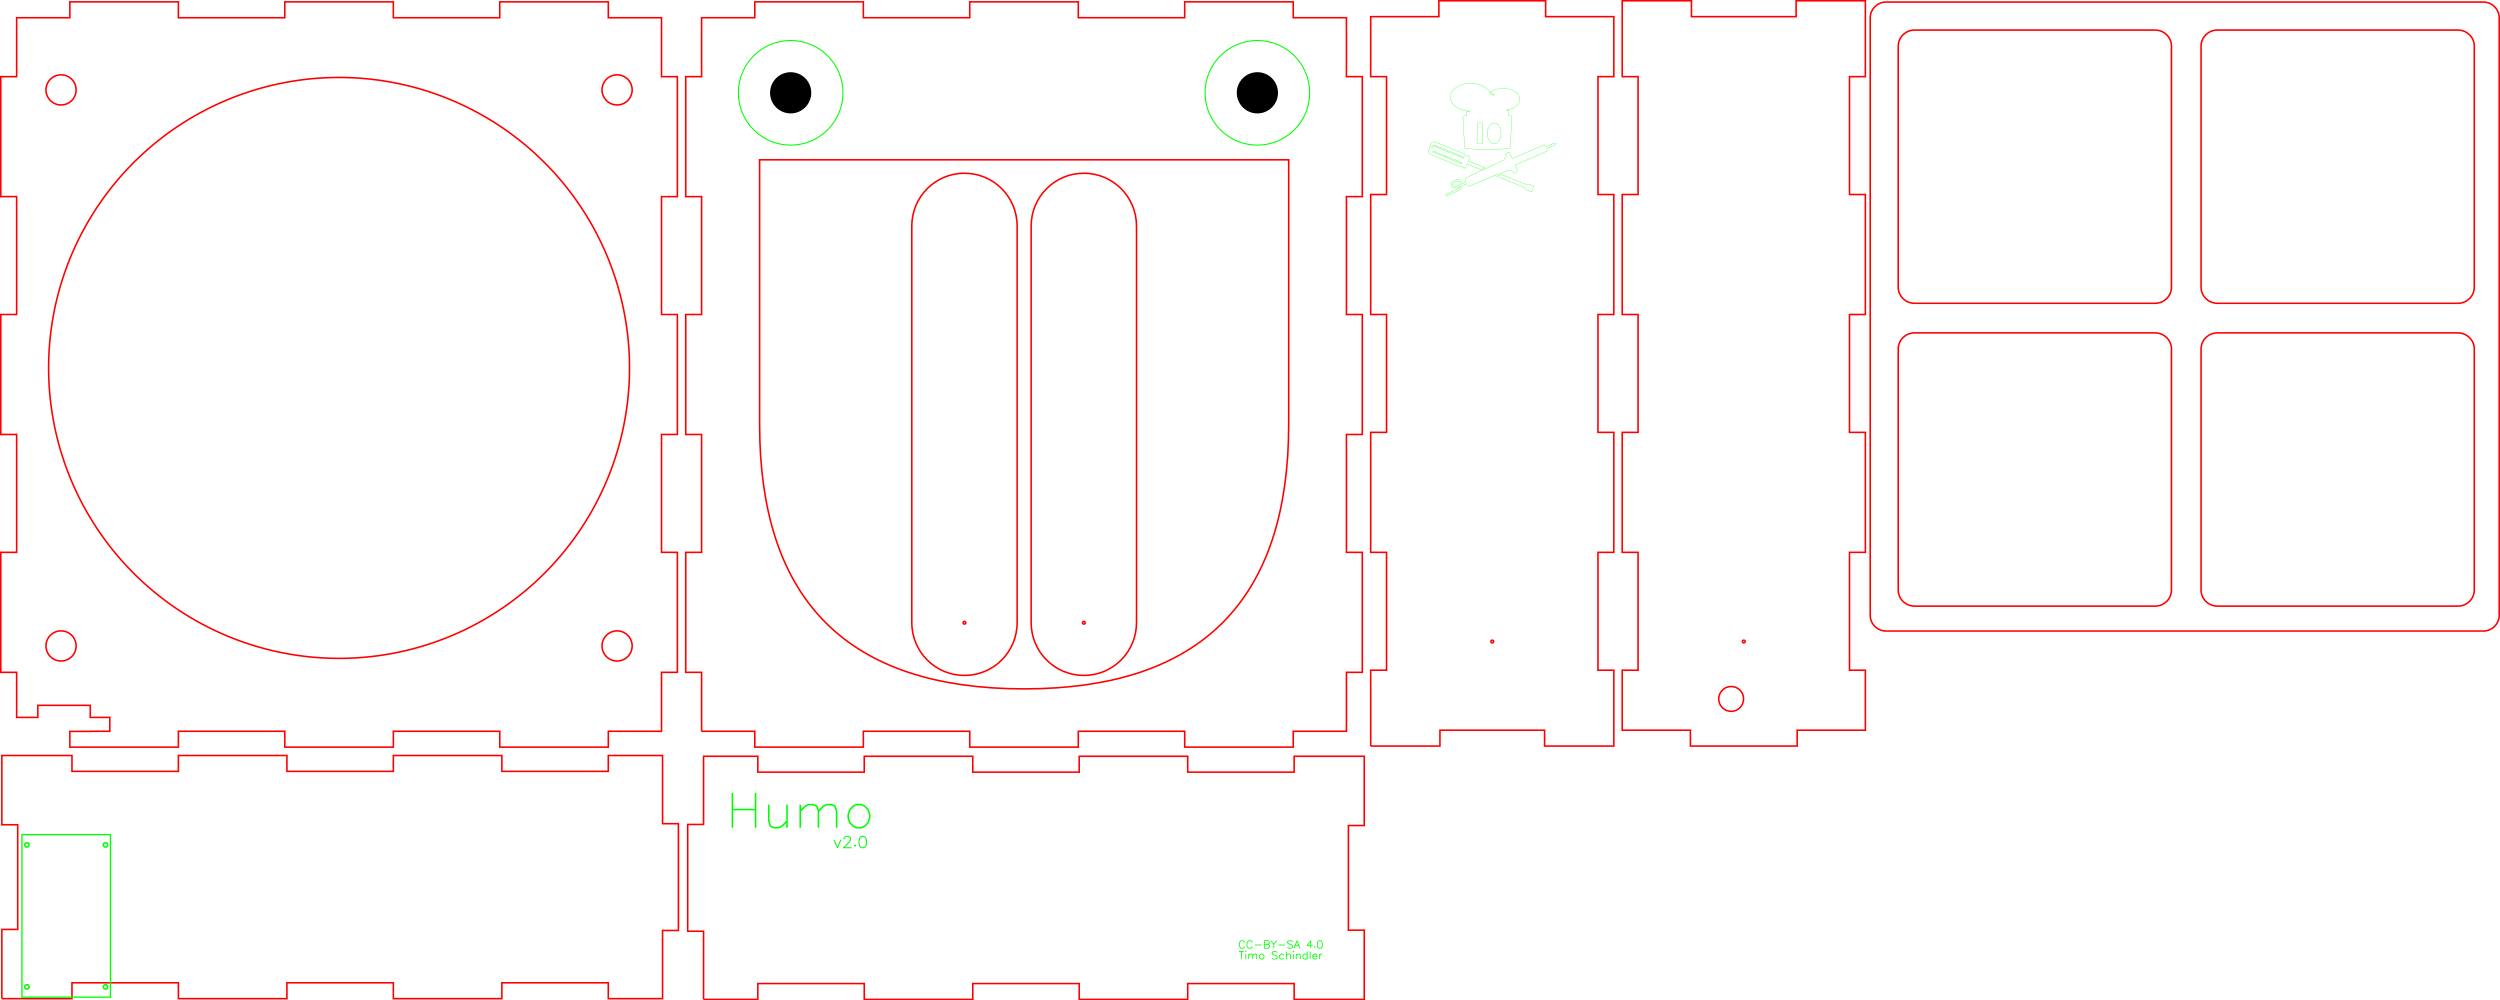<?xml version="1.0" encoding="UTF-8" standalone="no"?>
<svg
   xmlns:dc="http://purl.org/dc/elements/1.1/"
   xmlns:cc="http://creativecommons.org/ns#"
   xmlns:rdf="http://www.w3.org/1999/02/22-rdf-syntax-ns#"
   xmlns:svg="http://www.w3.org/2000/svg"
   xmlns="http://www.w3.org/2000/svg"
   xmlns:sodipodi="http://sodipodi.sourceforge.net/DTD/sodipodi-0.dtd"
   xmlns:inkscape="http://www.inkscape.org/namespaces/inkscape"
   version="1.1"
   width="472.982mm"
   height="189.232mm"
   viewBox="0 -400 472.982 189.232"
   id="svg4727"
   sodipodi:docname="humo_120x120mm_3mm_v2.0.svg"
   inkscape:version="1.0.1 (3bc2e813f5, 2020-09-07)">
  <defs
     id="defs4731" />
  <sodipodi:namedview
     pagecolor="#ffffff"
     bordercolor="#666666"
     borderopacity="1"
     objecttolerance="10"
     gridtolerance="10"
     guidetolerance="10"
     inkscape:pageopacity="0"
     inkscape:pageshadow="2"
     inkscape:window-width="2560"
     inkscape:window-height="1343"
     id="namedview4729"
     showgrid="false"
     inkscape:measure-start="19.3248,2035.22"
     inkscape:measure-end="19.3248,1949.8"
     inkscape:zoom="0.51157517"
     inkscape:cx="445.58781"
     inkscape:cy="134.75537"
     inkscape:window-x="1920"
     inkscape:window-y="27"
     inkscape:window-maximized="1"
     inkscape:current-layer="svg4727"
     inkscape:document-rotation="0"
     fit-margin-top="0"
     fit-margin-left="0"
     fit-margin-right="0"
     fit-margin-bottom="0" />
  <!-- Created by freebie -->
  <polyline
     id="polyline6063"
     style="fill:none;stroke:#ff0000;stroke-width:0.3;stroke-miterlimit:4;stroke-dasharray:none;stroke-opacity:1"
     points=" 52,-196 55,-196 65.267,-196 65.267,-199 85.4,-199 85.4,-196 95.667,-196 105.933,-196 105.933,-199 126.067,-199 126.067,-196 136.333,-196 146.6,-196 146.6,-199 166.733,-199 166.733,-196 177,-196 177,-199 177,-208.9 180,-208.9 180,-229.1 177,-229.1 177,-239 177,-242 166.733,-242 166.733,-239 146.6,-239 146.6,-242 136.333,-242 126.067,-242 126.067,-239 105.933,-239 105.933,-242 95.667,-242 85.4,-242 85.4,-239 65.267,-239 65.267,-242 55,-242 52,-242 52,-239 52,-228.9 55,-228.9 55,-209.1 52,-209.1 52,-199 52,-196"
     transform="translate(-51.65,-15.063)" />
  <g
     transform="matrix(0.52,0,0,0.52,161.899,-213.682)"
     id="g2201"
     style="fill:none;fill-opacity:1;stroke:#00ff00;stroke-width:0.3;stroke-miterlimit:4;stroke-dasharray:none;stroke-opacity:1">
    <g
       id="g1940"
       transform="matrix(0.132,0,0,0.132,139.156,-14.478)"
       inkscape:label="Hershey Text"
       style="fill:none;fill-opacity:1;stroke:#00ff00;stroke-width:2.271;stroke-miterlimit:4;stroke-dasharray:none;stroke-opacity:1">
      <path
         inkscape:connector-curvature="0"
         id="path1916"
         transform="translate(10)"
         style="fill:none;fill-opacity:1;stroke:#00ff00;stroke-width:2.271;stroke-miterlimit:4;stroke-dasharray:none;stroke-opacity:1"
         d="M 8,-7 7,-9 5,-11 3,-12 h -4 l -2,1 -2,2 -1,2 -1,3 v 5 l 1,3 1,2 2,2 2,1 H 3 L 5,8 7,6 8,4" />
      <path
         inkscape:connector-curvature="0"
         id="path1918"
         transform="translate(31)"
         style="fill:none;fill-opacity:1;stroke:#00ff00;stroke-width:2.271;stroke-miterlimit:4;stroke-dasharray:none;stroke-opacity:1"
         d="M 8,-7 7,-9 5,-11 3,-12 h -4 l -2,1 -2,2 -1,2 -1,3 v 5 l 1,3 1,2 2,2 2,1 H 3 L 5,8 7,6 8,4" />
      <path
         inkscape:connector-curvature="0"
         id="path1920"
         transform="translate(55)"
         style="fill:none;fill-opacity:1;stroke:#00ff00;stroke-width:2.271;stroke-miterlimit:4;stroke-dasharray:none;stroke-opacity:1"
         d="M -9,0 H 9" />
      <path
         inkscape:connector-curvature="0"
         id="path1922"
         transform="translate(79)"
         style="fill:none;fill-opacity:1;stroke:#00ff00;stroke-width:2.271;stroke-miterlimit:4;stroke-dasharray:none;stroke-opacity:1"
         d="M -7,-12 V 9 m 0,-21 h 9 l 3,1 1,1 1,2 v 2 l -1,2 -1,1 -3,1 m -9,0 h 9 l 3,1 1,1 1,2 V 5 L 6,7 5,8 2,9 h -9" />
      <path
         inkscape:connector-curvature="0"
         id="path1924"
         transform="translate(98)"
         style="fill:none;fill-opacity:1;stroke:#00ff00;stroke-width:2.271;stroke-miterlimit:4;stroke-dasharray:none;stroke-opacity:1"
         d="M -8,-12 0,-2 V 9 M 8,-12 0,-2" />
      <path
         inkscape:connector-curvature="0"
         id="path1926"
         transform="translate(120)"
         style="fill:none;fill-opacity:1;stroke:#00ff00;stroke-width:2.271;stroke-miterlimit:4;stroke-dasharray:none;stroke-opacity:1"
         d="M -9,0 H 9" />
      <path
         inkscape:connector-curvature="0"
         id="path1928"
         transform="translate(143)"
         style="fill:none;fill-opacity:1;stroke:#00ff00;stroke-width:2.271;stroke-miterlimit:4;stroke-dasharray:none;stroke-opacity:1"
         d="m 7,-9 -2,-2 -3,-1 h -4 l -3,1 -2,2 v 2 l 1,2 1,1 2,1 6,2 2,1 1,1 1,2 V 6 L 5,8 2,9 H -2 L -5,8 -7,6" />
      <path
         inkscape:connector-curvature="0"
         id="path1930"
         transform="translate(162)"
         style="fill:none;fill-opacity:1;stroke:#00ff00;stroke-width:2.271;stroke-miterlimit:4;stroke-dasharray:none;stroke-opacity:1"
         d="M 0,-12 -8,9 M 0,-12 8,9 M -5,2 H 5" />
      <path
         inkscape:connector-curvature="0"
         id="path1932"
         transform="translate(179)"
         style="fill:none;fill-opacity:1;stroke:#00ff00;stroke-width:2.271;stroke-miterlimit:4;stroke-dasharray:none;stroke-opacity:1"
         d="" />
      <path
         inkscape:connector-curvature="0"
         id="path1934"
         transform="translate(197)"
         style="fill:none;fill-opacity:1;stroke:#00ff00;stroke-width:2.271;stroke-miterlimit:4;stroke-dasharray:none;stroke-opacity:1"
         d="M 3,-12 -7,2 H 8 M 3,-12 V 9" />
      <path
         inkscape:connector-curvature="0"
         id="path1936"
         transform="translate(211)"
         style="fill:none;fill-opacity:1;stroke:#00ff00;stroke-width:2.271;stroke-miterlimit:4;stroke-dasharray:none;stroke-opacity:1"
         d="M 0,4 -1,5 0,6 1,5 0,4" />
      <path
         inkscape:connector-curvature="0"
         id="path1938"
         transform="translate(225)"
         style="fill:none;fill-opacity:1;stroke:#00ff00;stroke-width:2.271;stroke-miterlimit:4;stroke-dasharray:none;stroke-opacity:1"
         d="m -1,-12 -3,1 -2,3 -1,5 v 3 l 1,5 2,3 3,1 H 1 L 4,8 6,5 7,0 V -3 L 6,-8 4,-11 1,-12 h -2" />
    </g>
    <g
       inkscape:label="Hershey Text"
       transform="matrix(0.133,0,0,0.133,139.254,-10.536)"
       id="g2094"
       style="fill:none;fill-opacity:1;stroke:#00ff00;stroke-width:2.26;stroke-miterlimit:4;stroke-dasharray:none;stroke-opacity:1">
      <path
         inkscape:connector-curvature="0"
         d="M 0,-12 V 9 M -7,-12 H 7"
         style="fill:none;fill-opacity:1;stroke:#00ff00;stroke-width:2.26;stroke-miterlimit:4;stroke-dasharray:none;stroke-opacity:1"
         transform="translate(8)"
         id="path2066" />
      <path
         inkscape:connector-curvature="0"
         d="m -1,-12 1,1 1,-1 -1,-1 -1,1 m 1,7 V 9"
         style="fill:none;fill-opacity:1;stroke:#00ff00;stroke-width:2.26;stroke-miterlimit:4;stroke-dasharray:none;stroke-opacity:1"
         transform="translate(20)"
         id="path2068" />
      <path
         inkscape:connector-curvature="0"
         d="M -11,-5 V 9 m 0,-10 3,-3 2,-1 h 3 l 2,1 1,3 V 9 M 0,-1 3,-4 5,-5 h 3 l 2,1 1,3 V 9"
         style="fill:none;fill-opacity:1;stroke:#00ff00;stroke-width:2.26;stroke-miterlimit:4;stroke-dasharray:none;stroke-opacity:1"
         transform="translate(39)"
         id="path2070" />
      <path
         inkscape:connector-curvature="0"
         d="m -1,-5 -2,1 -2,2 -1,3 v 2 l 1,3 2,2 2,1 H 2 L 4,8 6,6 7,3 V 1 L 6,-2 4,-4 2,-5 h -3"
         style="fill:none;fill-opacity:1;stroke:#00ff00;stroke-width:2.26;stroke-miterlimit:4;stroke-dasharray:none;stroke-opacity:1"
         transform="translate(63)"
         id="path2072" />
      <path
         inkscape:connector-curvature="0"
         d=""
         style="fill:none;fill-opacity:1;stroke:#00ff00;stroke-width:2.26;stroke-miterlimit:4;stroke-dasharray:none;stroke-opacity:1"
         transform="translate(81)"
         id="path2074" />
      <path
         inkscape:connector-curvature="0"
         d="m 7,-9 -2,-2 -3,-1 h -4 l -3,1 -2,2 v 2 l 1,2 1,1 2,1 6,2 2,1 1,1 1,2 V 6 L 5,8 2,9 H -2 L -5,8 -7,6"
         style="fill:none;fill-opacity:1;stroke:#00ff00;stroke-width:2.26;stroke-miterlimit:4;stroke-dasharray:none;stroke-opacity:1"
         transform="translate(99)"
         id="path2076" />
      <path
         inkscape:connector-curvature="0"
         d="M 6,-2 4,-4 2,-5 h -3 l -2,1 -2,2 -1,3 v 2 l 1,3 2,2 2,1 H 2 L 4,8 6,6"
         style="fill:none;fill-opacity:1;stroke:#00ff00;stroke-width:2.26;stroke-miterlimit:4;stroke-dasharray:none;stroke-opacity:1"
         transform="translate(118)"
         id="path2078" />
      <path
         inkscape:connector-curvature="0"
         d="M -5,-12 V 9 m 0,-10 3,-3 2,-1 h 3 l 2,1 1,3 V 9"
         style="fill:none;fill-opacity:1;stroke:#00ff00;stroke-width:2.26;stroke-miterlimit:4;stroke-dasharray:none;stroke-opacity:1"
         transform="translate(136)"
         id="path2080" />
      <path
         inkscape:connector-curvature="0"
         d="m -1,-12 1,1 1,-1 -1,-1 -1,1 m 1,7 V 9"
         style="fill:none;fill-opacity:1;stroke:#00ff00;stroke-width:2.26;stroke-miterlimit:4;stroke-dasharray:none;stroke-opacity:1"
         transform="translate(150)"
         id="path2082" />
      <path
         inkscape:connector-curvature="0"
         d="M -5,-5 V 9 m 0,-10 3,-3 2,-1 h 3 l 2,1 1,3 V 9"
         style="fill:none;fill-opacity:1;stroke:#00ff00;stroke-width:2.26;stroke-miterlimit:4;stroke-dasharray:none;stroke-opacity:1"
         transform="translate(163)"
         id="path2084" />
      <path
         inkscape:connector-curvature="0"
         d="M 6,-12 V 9 M 6,-2 4,-4 2,-5 h -3 l -2,1 -2,2 -1,3 v 2 l 1,3 2,2 2,1 H 2 L 4,8 6,6"
         style="fill:none;fill-opacity:1;stroke:#00ff00;stroke-width:2.26;stroke-miterlimit:4;stroke-dasharray:none;stroke-opacity:1"
         transform="translate(182)"
         id="path2086" />
      <path
         inkscape:connector-curvature="0"
         d="M 0,-12 V 9"
         style="fill:none;fill-opacity:1;stroke:#00ff00;stroke-width:2.26;stroke-miterlimit:4;stroke-dasharray:none;stroke-opacity:1"
         transform="translate(196)"
         id="path2088" />
      <path
         inkscape:connector-curvature="0"
         d="M -6,1 H 6 V -1 L 5,-3 4,-4 2,-5 h -3 l -2,1 -2,2 -1,3 v 2 l 1,3 2,2 2,1 H 2 L 4,8 6,6"
         style="fill:none;fill-opacity:1;stroke:#00ff00;stroke-width:2.26;stroke-miterlimit:4;stroke-dasharray:none;stroke-opacity:1"
         transform="translate(209)"
         id="path2090" />
      <path
         inkscape:connector-curvature="0"
         d="M -3,-5 V 9 m 0,-8 1,-3 2,-2 2,-1 h 3"
         style="fill:none;fill-opacity:1;stroke:#00ff00;stroke-width:2.26;stroke-miterlimit:4;stroke-dasharray:none;stroke-opacity:1"
         transform="translate(225)"
         id="path2092" />
    </g>
  </g>
  <g
     inkscape:label="Hershey Text"
     transform="matrix(0.313,0,0,0.313,137.314,-246.214)"
     id="g1656"
     style="fill:none;fill-opacity:1;stroke:#00ff00;stroke-width:0.959;stroke-miterlimit:4;stroke-dasharray:none;stroke-opacity:1">
    <path
       inkscape:connector-curvature="0"
       d="M -7,-12 V 9 M 7,-12 V 9 M -7,-2 H 7"
       style="fill:none;fill-opacity:1;stroke:#00ff00;stroke-width:0.959;stroke-miterlimit:4;stroke-dasharray:none;stroke-opacity:1"
       transform="translate(11)"
       id="path1648" />
    <path
       inkscape:connector-curvature="0"
       d="M -5,-5 V 5 l 1,3 2,1 H 1 L 3,8 6,5 M 6,-5 V 9"
       style="fill:none;fill-opacity:1;stroke:#00ff00;stroke-width:0.959;stroke-miterlimit:4;stroke-dasharray:none;stroke-opacity:1"
       transform="translate(31)"
       id="path1650" />
    <path
       inkscape:connector-curvature="0"
       d="M -11,-5 V 9 m 0,-10 3,-3 2,-1 h 3 l 2,1 1,3 V 9 M 0,-1 3,-4 5,-5 h 3 l 2,1 1,3 V 9"
       style="fill:none;fill-opacity:1;stroke:#00ff00;stroke-width:0.959;stroke-miterlimit:4;stroke-dasharray:none;stroke-opacity:1"
       transform="translate(56)"
       id="path1652" />
    <path
       inkscape:connector-curvature="0"
       d="m -1,-5 -2,1 -2,2 -1,3 v 2 l 1,3 2,2 2,1 H 2 L 4,8 6,6 7,3 V 1 L 6,-2 4,-4 2,-5 h -3"
       style="fill:none;fill-opacity:1;stroke:#00ff00;stroke-width:0.959;stroke-miterlimit:4;stroke-dasharray:none;stroke-opacity:1"
       transform="translate(80)"
       id="path1654" />
  </g>
  <polyline
     transform="translate(78.108,-207.918)"
     points=" 55,-3 65.267,-3 65.267,-6 85.4,-6 85.4,-3 95.667,-3 105.933,-3 105.933,-6 126.067,-6 126.067,-3 136.333,-3 146.6,-3 146.6,-6 166.733,-6 166.733,-3 177,-3 180,-3 180,-6 180,-16.1 177,-16.1 177,-35.9 180,-35.9 180,-46 180,-49 177,-49 166.733,-49 166.733,-46 146.6,-46 146.6,-49 136.333,-49 126.067,-49 126.067,-46 105.933,-46 105.933,-49 95.667,-49 85.4,-49 85.4,-46 65.267,-46 65.267,-49 55,-49 55,-46 55,-36.1 52,-36.1 52,-15.9 55,-15.9 55,-6 55,-3"
     style="fill:none;stroke:#ff0000;stroke-width:0.3;stroke-miterlimit:4;stroke-dasharray:none;stroke-opacity:1"
     id="polyline6065" />
  <path
     id="polyline6055"
     style="fill:none;stroke:#ff0000;stroke-width:0.3;stroke-miterlimit:4;stroke-dasharray:none;stroke-opacity:1"
     d="m 13.216,-399.65 v 3 H 3.15 v 11.15 H 0.15 v 22.7 H 3.15 v 11.15 11.15 H 0.15 v 22.7 H 3.15 v 11.15 11.15 H 0.15 v 22.7 H 3.15 v 8.525 h 4.008 v -2.276 h 9.922 v 2.276 h 3.695 v 2.625 h -3.695 v 0.021 h -3.864 v 2.979 h 20.534 v -3 h 10.067 10.067 v 3 h 20.534 v -3 h 10.067 10.067 v 3 h 20.533 v -3 h 10.067 v -11.15 h 3 v -22.7 h -3 v -11.15 -11.15 h 3 v -22.7 h -3 v -11.15 -11.15 h 3 v -22.7 h -3 v -11.15 h -10.067 v -3 H 94.55 v 3 h -10.067 -10.067 v -3 h -20.534 v 3 H 43.817 33.75 v -3 z" />
  <path
     style="fill:none;fill-opacity:1;fill-rule:nonzero;stroke:#ff0000;stroke-width:0.3;stroke-miterlimit:4;stroke-dasharray:none;stroke-opacity:1"
     d="m 119.102,-330.392 a 54.952,54.952 0 0 1 -54.952,54.952 54.952,54.952 0 0 1 -54.952,-54.952 54.952,54.952 0 0 1 54.952,-54.952 54.952,54.952 0 0 1 54.952,54.952 z"
     id="path835-2"
     inkscape:connector-curvature="0" />
  <path
     style="fill:none;fill-opacity:1;fill-rule:nonzero;stroke:#ff0000;stroke-width:0.3;stroke-miterlimit:4;stroke-dasharray:none;stroke-opacity:1"
     d="m 119.6,-277.792 a 2.85,2.85 0 0 1 -2.85,2.85 2.85,2.85 0 0 1 -2.85,-2.85 2.85,2.85 0 0 1 2.85,-2.85 2.85,2.85 0 0 1 2.85,2.85 z"
     id="path835-3-6-2"
     inkscape:connector-curvature="0" />
  <path
     style="fill:none;fill-opacity:1;fill-rule:nonzero;stroke:#ff0000;stroke-width:0.3;stroke-miterlimit:4;stroke-dasharray:none;stroke-opacity:1"
     d="m 14.399,-277.792 a 2.85,2.85 0 0 1 -2.85,2.85 2.85,2.85 0 0 1 -2.85,-2.85 2.85,2.85 0 0 1 2.85,-2.85 2.85,2.85 0 0 1 2.85,2.85 z"
     id="path835-3-6-3-8"
     inkscape:connector-curvature="0" />
  <path
     inkscape:connector-curvature="0"
     id="path835-3-6-9-9"
     d="m 14.399,-382.993 a 2.85,2.85 0 0 1 -2.85,2.85 2.85,2.85 0 0 1 -2.85,-2.85 2.85,2.85 0 0 1 2.85,-2.85 2.85,2.85 0 0 1 2.85,2.85 z"
     style="fill:none;fill-opacity:1;fill-rule:nonzero;stroke:#ff0000;stroke-width:0.3;stroke-miterlimit:4;stroke-dasharray:none;stroke-opacity:1" />
  <path
     inkscape:connector-curvature="0"
     id="path835-3-6-7-7"
     d="m 119.6,-382.993 a 2.85,2.85 0 0 1 -2.85,2.85 2.85,2.85 0 0 1 -2.85,-2.85 2.85,2.85 0 0 1 2.85,-2.85 2.85,2.85 0 0 1 2.85,2.85 z"
     style="fill:none;fill-opacity:1;fill-rule:nonzero;stroke:#ff0000;stroke-width:0.3;stroke-miterlimit:4;stroke-dasharray:none;stroke-opacity:1" />
  <g
     id="g7178"
     transform="translate(345.645,-126.55)">
    <polyline
       transform="translate(-267.908,-80.1)"
       points=" 55,-55 65.067,-55 65.067,-52 85.6,-52 85.6,-55 95.667,-55 105.733,-55 105.733,-52 126.267,-52 126.267,-55 136.333,-55 146.4,-55 146.4,-52 166.933,-52 166.933,-55 177,-55 177,-66.15 180,-66.15 180,-88.85 177,-88.85 177,-100 177,-111.15 180,-111.15 180,-133.85 177,-133.85 177,-145 177,-156.15 180,-156.15 180,-178.85 177,-178.85 177,-190 166.933,-190 166.933,-193 146.4,-193 146.4,-190 136.333,-190 126.267,-190 126.267,-193 105.733,-193 105.733,-190 95.667,-190 85.6,-190 85.6,-193 65.067,-193 65.067,-190 55,-190 55,-178.85 52,-178.85 52,-156.15 55,-156.15 55,-145 55,-133.85 52,-133.85 52,-111.15 55,-111.15 55,-100 55,-88.85 52,-88.85 52,-66.15 55,-66.15 55,-55"
       style="fill:none;stroke:#ff0000;stroke-width:0.3;stroke-miterlimit:4;stroke-dasharray:none;stroke-opacity:1"
       id="polyline6057" />
    <g
       id="g5396-6"
       transform="translate(-352.68,118.911)">
      <circle
         style="fill:#000000;stroke:none;stroke-width:0.201;stroke-miterlimit:4;stroke-dasharray:none;stroke-opacity:1"
         id="path1046-12"
         cx="156.622"
         cy="-374.803"
         r="3.899" />
      <g
         id="g5340-9">
        <g
           id="g903-3"
           transform="matrix(1.001,0,0,1.001,87.684,-198.967)"
           style="fill:none;stroke:#ff0000;stroke-opacity:1">
          <g
             id="g910-1"
             style="fill:none;fill-opacity:1;stroke:#ff0000;stroke-width:0.3;stroke-miterlimit:4;stroke-dasharray:none;stroke-opacity:1">
            <path
               inkscape:connector-curvature="0"
               d="m 63,-163 h 100 v 50 q 0,50 -50,50 v 0 q -50,0 -50,-50 z"
               style="fill:none;fill-opacity:1;fill-rule:nonzero;stroke:#ff0000;stroke-width:0.3;stroke-miterlimit:4;stroke-dasharray:none;stroke-opacity:1"
               id="path838-9" />
            <path
               style="fill:none;fill-opacity:1;fill-rule:nonzero;stroke:#ff0000;stroke-width:0.3;stroke-miterlimit:4;stroke-dasharray:none;stroke-opacity:1"
               d="m 101.976,-75.5 a 0.256,0.256 0 0 1 -0.256,0.256 0.256,0.256 0 0 1 -0.256,-0.256 0.256,0.256 0 0 1 0.256,-0.256 0.256,0.256 0 0 1 0.256,0.256 z"
               id="path980-4"
               inkscape:connector-curvature="0" />
            <path
               style="fill:none;fill-opacity:1;fill-rule:nonzero;stroke:#ff0000;stroke-width:0.3;stroke-miterlimit:4;stroke-dasharray:none;stroke-opacity:1"
               d="m 101.72,-160.458 c 5.517,0 9.958,4.46 9.958,10 v 74.916 c 0,5.54 -4.441,10 -9.958,10 -5.517,0 -9.958,-4.46 -9.958,-10 v -74.916 c 0,-5.54 4.441,-10 9.958,-10 z"
               id="rect984-78"
               inkscape:connector-curvature="0" />
            <path
               style="fill:none;fill-opacity:1;fill-rule:nonzero;stroke:#ff0000;stroke-width:0.3;stroke-miterlimit:4;stroke-dasharray:none;stroke-opacity:1"
               d="m 124.536,-75.5 a 0.256,0.256 0 0 1 -0.256,0.256 0.256,0.256 0 0 1 -0.256,-0.256 0.256,0.256 0 0 1 0.256,-0.256 0.256,0.256 0 0 1 0.256,0.256 z"
               id="path980-6-4"
               inkscape:connector-curvature="0" />
            <path
               style="fill:none;fill-opacity:1;fill-rule:nonzero;stroke:#ff0000;stroke-width:0.3;stroke-miterlimit:4;stroke-dasharray:none;stroke-opacity:1"
               d="m 124.28,-160.458 c 5.517,0 9.958,4.46 9.958,10 v 74.916 c 0,5.54 -4.441,10 -9.958,10 -5.517,0 -9.958,-4.46 -9.958,-10 v -74.916 c 0,-5.54 4.441,-10 9.958,-10 z"
               id="rect984-7-5"
               inkscape:connector-curvature="0" />
          </g>
        </g>
        <circle
           r="9.899"
           cy="-374.803"
           cx="156.622"
           id="path1029-0"
           style="fill:none;stroke:#00ff00;stroke-width:0.201;stroke-miterlimit:4;stroke-dasharray:none;stroke-opacity:1" />
        <circle
           r="9.899"
           cy="-374.803"
           cx="244.922"
           id="path1029-1-3"
           style="fill:none;stroke:#00ff00;stroke-width:0.201;stroke-miterlimit:4;stroke-dasharray:none;stroke-opacity:1" />
      </g>
      <circle
         style="fill:#000000;stroke:none;stroke-width:0.201;stroke-miterlimit:4;stroke-dasharray:none;stroke-opacity:1"
         id="path1046-1-6"
         cx="244.922"
         cy="-374.803"
         r="3.9" />
    </g>
  </g>
  <polyline
     transform="translate(256.325,-206.85)"
     points=" 3,-52 6,-52 16.1,-52 16.1,-55 35.9,-55 35.9,-52 46,-52 49,-52 49,-55 49,-66.35 46,-66.35 46,-88.65 49,-88.65 49,-100 49,-111.35 46,-111.35 46,-133.65 49,-133.65 49,-145 49,-156.35 46,-156.35 46,-178.65 49,-178.65 49,-190 46,-190 36.1,-190 36.1,-193 15.9,-193 15.9,-190 6,-190 3,-190 3,-178.65 6,-178.65 6,-156.35 3,-156.35 3,-145 3,-133.65 6,-133.65 6,-111.35 3,-111.35 3,-100 3,-88.65 6,-88.65 6,-66.35 3,-66.35 3,-55 3,-52"
     style="fill:none;stroke:#ff0000;stroke-width:0.3;stroke-miterlimit:4;stroke-dasharray:none;stroke-opacity:1"
     id="polyline6059" />
  <g
     style="fill:none;fill-opacity:1;stroke:#00ff00;stroke-opacity:1"
     id="g5787-3"
     transform="matrix(0.051,0,0,0.051,266.294,-409.667)">
    <path
       style="fill:none;fill-opacity:1;stroke:#00ff00;stroke-opacity:1"
       id="path3021-9"
       class="st0"
       d="m 234.3,498.4 c -41.7,0 -75.5,23.3 -75.5,51.9 0,24.2 24,44.6 56.6,49.9 6.8,1.1 10.6,1.1 14.7,1.3 0.9,0 1.6,0.9 1.5,1.7 0,0.8 -0.8,1.6 -1.7,1.6 -6.1,-0.3 -6.8,-0.3 -11.3,-0.7 v 15.3 h -7.7 c -3,0 -5.5,2.4 -5.4,5.3 l 6.3,110.9 c 0.2,3 2.4,5.1 5.4,5.3 52.2,3.7 105.1,3.9 158.6,-0.1 3,-0.2 5.2,-2.4 5.3,-5.3 l 6.1,-110.9 c 0.2,-3 -2.4,-5.3 -5.3,-5.3 h -6.1 v -19.7 c -1.8,0.2 -4,0.3 -7,0.3 -0.9,0 -1.7,-0.9 -1.7,-1.7 0,-0.8 0.8,-1.6 1.7,-1.6 3.3,0.1 5.6,0 7.3,-0.4 23.8,-5.7 40.6,-20.8 40.6,-38.3 0,-22.6 -28.2,-40.9 -63,-40.8 -18.2,0 -34.6,5.1 -46.1,13.1 2.2,3 4,5.2 6.1,6.8 2.1,1.6 4.5,2.4 8.2,2.6 0.9,0 1.6,0.9 1.5,1.7 0,0.8 -0.8,1.6 -1.7,1.6 -4.2,-0.2 -7.5,-1.2 -9.9,-3.3 -3,-2.5 -4.5,-3.5 -7.2,-8.2 -11.1,-19.2 -38.3,-33 -70.3,-33 z m 28.8,146.9 11.2,0.1 c 2.5,0 4.6,2.1 4.5,4.6 l -0.7,68.9 c 0,2.5 -2.1,4.6 -4.7,4.6 l -11.1,-0.1 c -2.5,0 -4.6,-2.1 -4.5,-4.6 l 0.7,-68.9 c 0,-2.5 2.1,-4.6 4.6,-4.6 z m 58.7,0.6 c 14.1,0.1 25.4,17.4 25.2,38.6 -0.2,21.2 -11.8,38.3 -25.9,38.1 -14.1,-0.1 -25.4,-17.4 -25.2,-38.6 0.2,-21.2 11.8,-38.2 25.9,-38.1 z"
       inkscape:connector-curvature="0" />
    <path
       style="fill:none;fill-opacity:1;stroke:#00ff00;stroke-opacity:1"
       id="use3078-4"
       inkscape:connector-curvature="0"
       class="st0"
       d="m 99,716 c -4.3,0.1 -9.6,1.7 -11.3,5.9 l -10.4,25.3 c -2.6,6.3 4.2,13.6 7.8,15.1 l 109.4,44.8 c 1.2,-1.2 2.9,-2 4.7,-2 3.8,-0.1 6.9,3 7,6.8 0.5,0.2 1,0.4 1.3,0.6 3.6,1.5 7.6,-0.3 9.1,-3.8 l 4.4,-10.8 51,20.9 15.3,-6.7 -61.7,-25.3 4.4,-10.8 c 1.5,-3.6 -0.2,-7.7 -3.8,-9.1 l -1.3,-0.5 c -1.2,1.4 -3,2.4 -5.1,2.4 -3.8,0.1 -7,-3.3 -7,-7.4 -37.7,-15.6 -75,-30.7 -109.1,-44.6 -1,-0.6 -2.8,-0.8 -4.7,-0.8 z m -0.3,12.8 c 2.1,0 4.3,0.2 6,0.9 35.4,14.3 68.9,28.1 104.3,42.6 1,0.5 1.5,1.9 1.1,2.8 -0.4,0.9 -1.7,1.6 -2.8,1.2 L 103.4,733.9 v 0 c -4.4,-1.8 -7.9,-0.8 -9.9,1.8 -0.8,1 -2.4,1.2 -3.2,0.5 -0.8,-0.7 -0.9,-2.4 -0.1,-3.3 2.5,-2.9 5.8,-4 8.5,-4.1 z m -3.4,20.6 c 0.3,0 0.6,0 0.9,0.2 35.4,14.4 68.9,28.2 104.3,42.7 1.1,0.4 1.6,1.9 1.2,2.8 -0.4,1 -1.8,1.6 -2.8,1.2 L 94.8,753.7 c -1.2,-0.5 -1.7,-1.9 -1.3,-2.9 0.2,-0.7 1,-1.3 1.8,-1.4 z m 252.3,87.3 -16.3,6.3 100.4,41.1 c 0.8,3.3 9.7,9.3 16.1,12.2 4,1.8 8.2,3.3 12.3,5 2.8,-6.9 5.6,-13.9 8.5,-20.8 -4.1,-1.7 -8.1,-3.6 -12.3,-5 -5.3,-1.8 -15.7,-4.3 -20.1,-2.6 z" />
    <path
       style="fill:none;fill-opacity:1;stroke:#00ff00;stroke-opacity:1"
       id="path3858-8"
       inkscape:connector-curvature="0"
       sodipodi:nodetypes="sssccssccasssssscssccssccssccsssscsscscscsscssssacssssss"
       class="st0"
       d="m 374.8,754.9 -9.2,4 c -1.9,0.8 -2.8,3 -1.9,4.9 l 2.5,5.7 -10,14.4 c -44.3,20.7 -92.7,43.5 -139,65.4 -3.5,1.6 -5.1,5.6 -3.6,9.2 l 2.9,6.7 c -4,1.9 -7.9,3.8 -11.9,5.6 -1.3,-5.5 -4.9,-9.9 -9.6,-12.3 -5.5,-2.9 -11.9,-3.1 -18.6,-1 -1.7,0.5 -3.5,1.2 -5.2,2.1 -1.7,0.9 -3.5,2 -5,3.3 -3.1,2.7 -5.5,6.7 -4.9,11.4 0.5,4 2.3,8 5.9,10.5 3.6,2.5 8.6,3.1 14.6,1.5 5.1,-1.3 10,-3 14.8,-4.9 -0.3,0.4 -0.4,0.9 -0.7,1.3 -2.2,2.9 -5.5,5.5 -9.1,7.2 -14.6,7.1 -29.9,14.7 -45.3,20.7 l 2.4,6 c 15.7,-6.1 31.2,-13.8 45.7,-20.9 4.4,-2.1 8.5,-5.2 11.5,-9.2 1.9,-2.6 3.3,-5.6 3.8,-8.9 4.8,-2.1 9.5,-4.4 14.1,-6.6 l 2,4.5 c 1.6,3.5 5.6,5.1 9.1,3.6 46.9,-19.6 96.9,-40.6 142.4,-57.6 l 17.3,2.4 2.5,5.7 c 0.8,1.9 3,2.8 4.9,1.9 l 9.2,-4 c 1.9,-0.8 2.8,-3 2,-4.9 L 399.3,801.7 516,751 c 2.3,-1 3.3,-3.6 2.3,-5.9 l -1.9,-4.4 29.1,-12.7 c 2,-0.9 6.8,-4.9 6,-6.8 -0.9,-2 -7.1,-1.1 -9.1,-0.2 l -29.1,12.7 -1.9,-4.4 c -1,-2.3 -3.7,-3.3 -5.9,-2.3 L 388.9,777.9 379.7,757 c -0.8,-2 -3,-2.9 -4.9,-2.1 z M 176.3,864.4 c 0.7,-0.3 1.4,-0.6 2.1,-0.8 5.4,-1.7 9.7,-1.6 13.8,0.6 3.3,1.8 5.8,4.8 6.5,9.1 -6.1,2.6 -12.2,5 -18.5,6.7 -4.8,1.3 -7.6,0.6 -9.3,-0.6 -1.7,-1.2 -2.8,-3.3 -3.1,-6 -0.3,-2.2 0.6,-3.9 2.7,-5.7 1,-0.9 2.3,-1.7 3.7,-2.4 0.7,-0.3 1.4,-0.6 2.1,-0.9 z" />
  </g>
  <path
     inkscape:connector-curvature="0"
     id="path980-6-3-5-0-5-1"
     d="m 282.325,-278.887 a 0.256,0.256 0 0 1 0.256,0.256 0.256,0.256 0 0 1 -0.256,0.256 0.256,0.256 0 0 1 -0.256,-0.256 0.256,0.256 0 0 1 0.256,-0.256 z"
     style="fill:none;fill-opacity:1;fill-rule:nonzero;stroke:#ff0000;stroke-width:0.3;stroke-miterlimit:4;stroke-dasharray:none;stroke-opacity:1" />
  <polyline
     transform="translate(123.912,-206.85)"
     points=" 186,-55 195.9,-55 195.9,-52 216.1,-52 216.1,-55 226,-55 229,-55 229,-66.35 226,-66.35 226,-88.65 229,-88.65 229,-100 229,-111.35 226,-111.35 226,-133.65 229,-133.65 229,-145 229,-156.35 226,-156.35 226,-178.65 229,-178.65 229,-190 229,-193 226,-193 215.9,-193 215.9,-190 196.1,-190 196.1,-193 186,-193 183,-193 183,-190 183,-178.65 186,-178.65 186,-156.35 183,-156.35 183,-145 183,-133.65 186,-133.65 186,-111.35 183,-111.35 183,-100 183,-88.65 186,-88.65 186,-66.35 183,-66.35 183,-55 186,-55"
     style="fill:none;stroke:#ff0000;stroke-width:0.3;stroke-miterlimit:4;stroke-dasharray:none;stroke-opacity:1"
     id="polyline6061" />
  <path
     inkscape:connector-curvature="0"
     id="path980-6-3-5-0-5-1-2"
     d="m 329.912,-278.887 a 0.256,0.256 0 0 1 0.256,0.256 0.256,0.256 0 0 1 -0.256,0.256 0.256,0.256 0 0 1 -0.256,-0.256 0.256,0.256 0 0 1 0.256,-0.256 z"
     style="fill:none;fill-opacity:1;fill-rule:nonzero;stroke:#ff0000;stroke-width:0.3;stroke-miterlimit:4;stroke-dasharray:none;stroke-opacity:1" />
  <g
     id="g1013"
     transform="translate(141.925,-91.753)"
     style="stroke:#ff0000;stroke-opacity:1">
    <path
       inkscape:connector-curvature="0"
       style="fill:none;fill-opacity:1;fill-rule:nonzero;stroke:#ff0000;stroke-width:0.3;stroke-miterlimit:4;stroke-dasharray:none;stroke-opacity:1"
       d="m 214.907,-307.858 h 113 c 1.662,0 3,1.338 3,3 v 113 c 0,1.662 -1.338,3 -3,3 h -113 c -1.662,0 -3,-1.338 -3,-3 v -113 c 0,-1.662 1.338,-3 3,-3 z"
       id="rect870" />
    <path
       inkscape:connector-curvature="0"
       style="fill:none;fill-opacity:1;fill-rule:nonzero;stroke:#ff0000;stroke-width:0.3;stroke-miterlimit:4;stroke-dasharray:none;stroke-opacity:1"
       d="m 220.302,-302.558 h 45.503 c 1.714,0 3.095,1.362 3.095,3.054 v 45.585 c 0,1.692 -1.38,3.054 -3.095,3.054 h -45.503 c -1.714,0 -3.095,-1.362 -3.095,-3.054 v -45.585 c 0,-1.692 1.38,-3.054 3.095,-3.054 z"
       id="rect872" />
    <path
       inkscape:connector-curvature="0"
       style="fill:none;fill-opacity:1;fill-rule:nonzero;stroke:#ff0000;stroke-width:0.3;stroke-miterlimit:4;stroke-dasharray:none;stroke-opacity:1"
       d="m 277.595,-302.558 h 45.503 c 1.714,0 3.095,1.362 3.095,3.054 v 45.585 c 0,1.692 -1.38,3.054 -3.095,3.054 h -45.503 c -1.714,0 -3.095,-1.362 -3.095,-3.054 v -45.585 c 0,-1.692 1.38,-3.054 3.095,-3.054 z"
       id="rect872-7" />
    <path
       inkscape:connector-curvature="0"
       style="fill:none;fill-opacity:1;fill-rule:nonzero;stroke:#ff0000;stroke-width:0.3;stroke-miterlimit:4;stroke-dasharray:none;stroke-opacity:1"
       d="m 220.302,-245.266 h 45.503 c 1.714,0 3.095,1.362 3.095,3.054 v 45.585 c 0,1.692 -1.38,3.054 -3.095,3.054 h -45.503 c -1.714,0 -3.095,-1.362 -3.095,-3.054 v -45.585 c 0,-1.692 1.38,-3.054 3.095,-3.054 z"
       id="rect872-7-5" />
    <path
       inkscape:connector-curvature="0"
       style="fill:none;fill-opacity:1;fill-rule:nonzero;stroke:#ff0000;stroke-width:0.3;stroke-miterlimit:4;stroke-dasharray:none;stroke-opacity:1"
       d="m 277.595,-245.266 h 45.503 c 1.714,0 3.095,1.362 3.095,3.054 v 45.585 c 0,1.692 -1.38,3.054 -3.095,3.054 h -45.503 c -1.714,0 -3.095,-1.362 -3.095,-3.054 v -45.585 c 0,-1.692 1.38,-3.054 3.095,-3.054 z"
       id="rect872-7-9" />
  </g>
  <rect
     style="fill:none;stroke:#00ff00;stroke-width:0.252;stroke-miterlimit:4;stroke-dasharray:none;stroke-opacity:1"
     id="rect926"
     width="16.748"
     height="30.748"
     x="4.15"
     y="-242.096" />
  <circle
     style="fill:none;stroke:#ff0000;stroke-width:0.298;stroke-miterlimit:4;stroke-dasharray:none;stroke-opacity:1"
     id="path966"
     cx="327.522"
     cy="-267.769"
     r="2.351" />
  <circle
     style="fill:none;stroke:#00ff00;stroke-width:0.3;stroke-miterlimit:4;stroke-dasharray:none;stroke-opacity:1"
     id="path983-5"
     cx="5.091"
     cy="-240.155"
     r="0.417" />
  <circle
     style="fill:none;stroke:#00ff00;stroke-width:0.3;stroke-miterlimit:4;stroke-dasharray:none;stroke-opacity:1"
     id="path983-3"
     cx="19.958"
     cy="-240.155"
     r="0.417" />
  <g
     id="g1035"
     transform="translate(-1.858,-3.363)">
    <circle
       style="fill:none;stroke:#00ff00;stroke-width:0.3;stroke-miterlimit:4;stroke-dasharray:none;stroke-opacity:1"
       id="path983-5-5"
       cx="6.948"
       cy="-209.925"
       r="0.417" />
    <circle
       style="fill:none;stroke:#00ff00;stroke-width:0.3;stroke-miterlimit:4;stroke-dasharray:none;stroke-opacity:1"
       id="path983-3-6"
       cx="21.815"
       cy="-209.925"
       r="0.417" />
  </g>
  <g
     inkscape:label="Hershey Text"
     style="fill:none;stroke:#00fa00;stroke-width:0.3;stroke-linecap:round;stroke-linejoin:round;stroke-miterlimit:4;stroke-dasharray:none;stroke-opacity:1"
     id="g3207-7"
     transform="matrix(0.652,0,0,0.652,153.991,-294.258)">
    <g
       transform="translate(5.08,83.82)"
       id="g3205-5"
       style="stroke:#00fa00;stroke-width:0.3;stroke-miterlimit:4;stroke-dasharray:none;stroke-opacity:1">
      <path
         d="M 158,441 346,0 M 536,441 346,0"
         style="stroke:#00fa00;stroke-width:59.055;stroke-miterlimit:4;stroke-dasharray:none;stroke-opacity:1"
         transform="scale(0.005,-0.005)"
         id="path3197-3" />
      <path
         d="m 220,504 v 32 l 32,62 32,32 62,32 h 126 l 64,-32 31,-32 31,-62 V 472 L 567,410 504,315 189,0 h 441"
         style="stroke:#00fa00;stroke-width:59.055;stroke-miterlimit:4;stroke-dasharray:none;stroke-opacity:1"
         transform="matrix(0.005,0,0,-0.005,2.56,0)"
         id="path3199-5" />
      <path
         d="m 220,158 -31,-32 31,-31.5 32,31.5 -32,32"
         style="stroke:#00fa00;stroke-width:59.055;stroke-miterlimit:4;stroke-dasharray:none;stroke-opacity:1"
         transform="matrix(0.005,0,0,-0.005,5.761,0)"
         id="path3201-6" />
      <path
         d="M 378,662 284,630 220,536 189,378 V 284 L 220,126 284,31.5 378,0 h 63 l 95,31.5 62,94.5 32,158 v 94 l -32,158 -62,94 -95,32 h -63"
         style="stroke:#00fa00;stroke-width:59.055;stroke-miterlimit:4;stroke-dasharray:none;stroke-opacity:1"
         transform="matrix(0.005,0,0,-0.005,7.041,0)"
         id="path3203-2" />
    </g>
  </g>
</svg>
